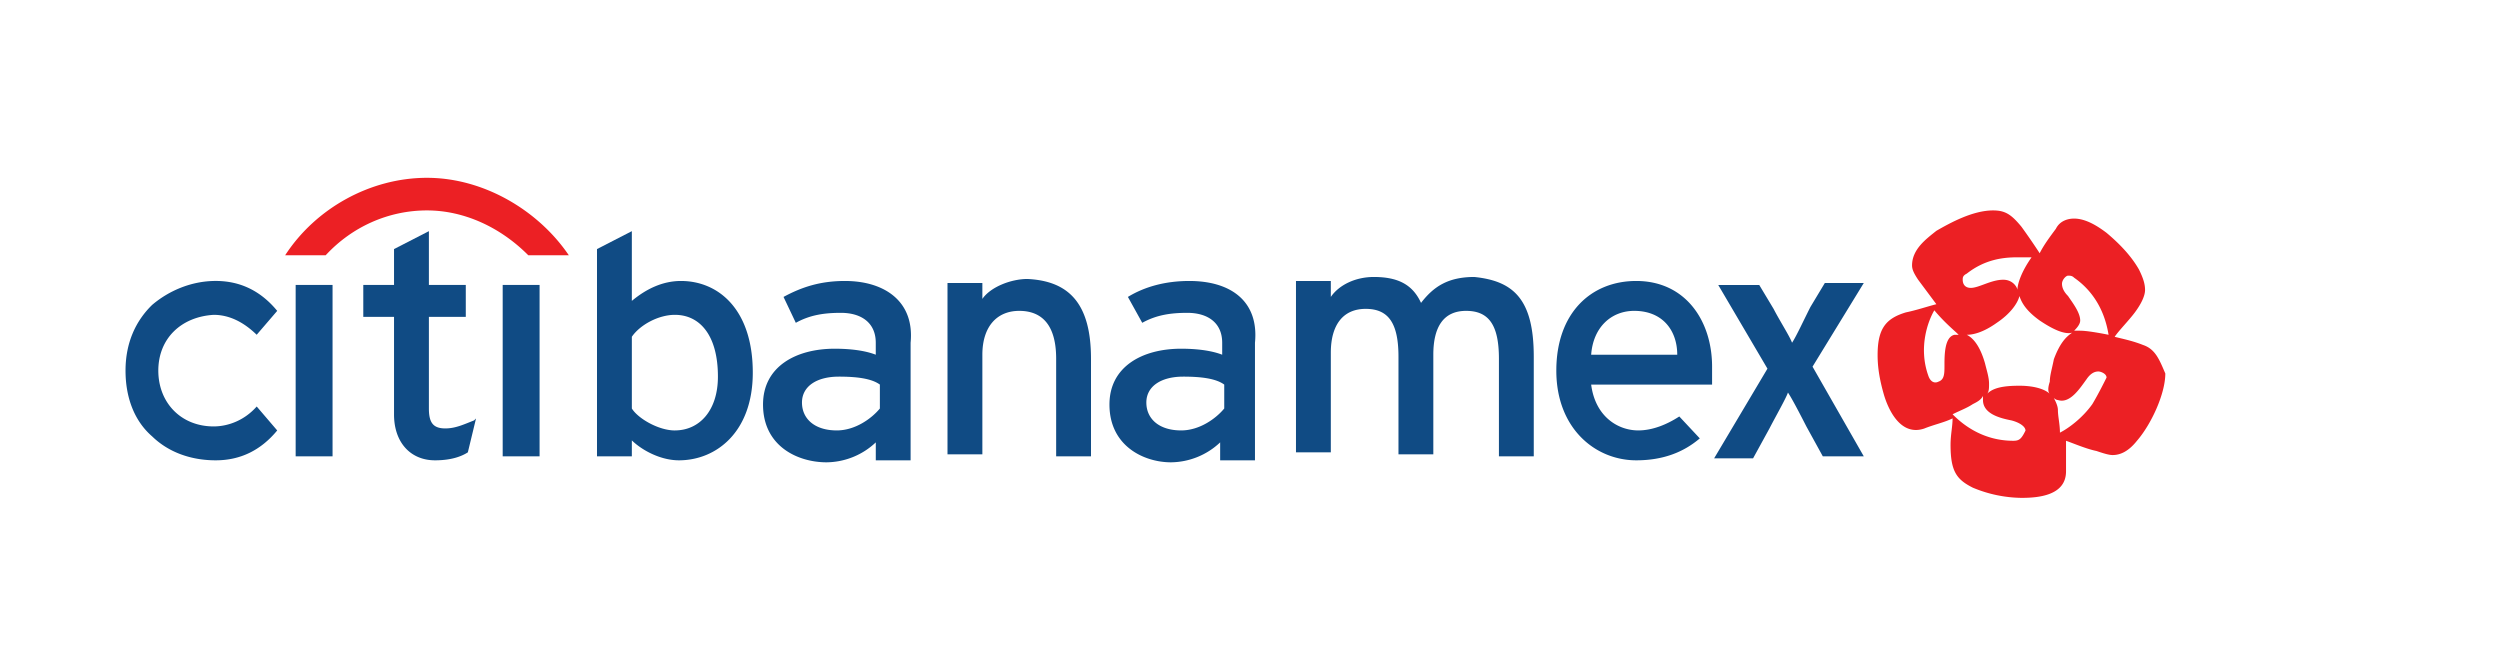 <svg xmlns="http://www.w3.org/2000/svg" width="95" height="25" viewBox="0 0 95 25">
    <g fill="none" fill-rule="evenodd">
        <path fill="#FFF" d="M0 0h95v25H0z"/>
        <g fill-rule="nonzero">
            <path fill="#EC2024" d="M81.435 13.109c-.385-.155-.77-.232-1.078-.31.154-.232.539-.62.77-.93.23-.31.385-.62.385-.852 0-.232-.077-.464-.231-.774-.308-.543-.77-1.007-1.232-1.395-.308-.232-.77-.542-1.232-.542-.23 0-.539.078-.693.387-.23.31-.462.62-.616.93a25.39 25.39 0 0 0-.693-1.007c-.384-.465-.615-.62-1.077-.62-.77 0-1.617.465-2.156.775-.385.31-.924.697-.924 1.317 0 .155.077.31.231.542l.693.93c-.308.077-.77.232-1.155.31-.77.232-1.078.62-1.078 1.626 0 .465.077.93.231 1.472.154.542.616 1.627 1.54 1.317.385-.155.77-.232 1.078-.387 0 .31-.077.62-.077 1.007 0 1.007.23 1.317.847 1.627a4.928 4.928 0 0 0 1.847.387c.616 0 1.694-.078 1.694-1.007V16.75c.231.077.77.31 1.155.387.231.078.462.155.616.155.308 0 .616-.155.924-.542.539-.62 1.078-1.782 1.078-2.557-.231-.542-.385-.93-.847-1.084m-6.698-2.711c.693-.543 1.386-.62 1.925-.62h.538c-.384.542-.538 1.007-.538 1.24 0-.078-.154-.388-.54-.388-.461 0-.923.31-1.231.31-.231 0-.308-.155-.308-.31 0-.077 0-.155.154-.232m-.847 3.486c0 .31 0 .542-.231.62-.154.077-.308 0-.385-.233-.385-1.085 0-2.092.231-2.479.385.465.77.775.924.93h-.154c-.385.077-.385.774-.385 1.162m2.618 2.866c-1.232 0-2.002-.697-2.31-1.007.308-.155.539-.233.77-.387.154-.078.308-.155.385-.31v.155c0 .542.693.697 1.078.774.308.078.538.233.538.388-.154.31-.23.387-.461.387m1.385-1.782c-.154-.155-.539-.31-1.154-.31-.616 0-1.001.078-1.232.31.077-.077.077-.232.077-.387 0-.233-.077-.465-.154-.775-.154-.542-.385-.93-.693-1.084.23 0 .616-.078 1.155-.465.462-.31.77-.697.847-1.007.077.232.23.542.77.93.461.31.923.542 1.231.464-.23.155-.462.388-.693 1.007-.077.388-.154.62-.154.852-.077.233-.077.388 0 .465m1.617.388c-.385.542-.924.93-1.232 1.084 0-.31-.077-.62-.077-.852 0-.155-.077-.31-.154-.465 0 0 .077.078.154.078.462.155.847-.465 1.078-.775.154-.232.308-.31.462-.31.077 0 .308.078.308.233-.077.154-.308.62-.539 1.007m-.462-2.79h-.23c.076-.077.23-.232.23-.387 0-.31-.308-.697-.462-.93-.154-.154-.23-.31-.23-.464 0-.155.153-.31.23-.31.077 0 .154 0 .231.078 1.001.697 1.232 1.704 1.309 2.169-.385-.078-.847-.155-1.078-.155M21.615 9.7h-1.54c-1.078-1.084-2.463-1.704-3.85-1.704-1.462 0-2.848.62-3.849 1.704h-1.54c1.155-1.781 3.234-2.943 5.39-2.943 2.155 0 4.234 1.24 5.389 2.943"/>
            <path fill="#104B84" d="M25.88 10.677c-.702 0-1.325.303-1.87.757v-2.65l-1.324.681v7.875h1.324v-.605c.39.378 1.09.757 1.792.757 1.402 0 2.804-1.06 2.804-3.332 0-2.423-1.325-3.483-2.727-3.483zm-.234 5.68c-.623 0-1.402-.455-1.636-.834v-2.726c.312-.454 1.013-.833 1.636-.833.934 0 1.635.757 1.635 2.348 0 1.287-.7 2.044-1.635 2.044zm15.812-2.727v3.71h-1.324v-3.71c0-1.287-.545-1.817-1.402-1.817-.857 0-1.402.606-1.402 1.666v3.786h-1.325v-6.512h1.325v.605c.311-.454 1.09-.757 1.713-.757 1.558.076 2.415.909 2.415 3.03zm-9.347-2.953c-.935 0-1.636.227-2.337.606l.467.984c.546-.303 1.09-.379 1.714-.379.779 0 1.324.38 1.324 1.136v.455c-.39-.152-.935-.228-1.558-.228-1.48 0-2.726.682-2.726 2.12 0 1.59 1.324 2.197 2.415 2.197a2.76 2.76 0 0 0 1.87-.758v.682h1.323v-4.468c.156-1.59-1.012-2.347-2.492-2.347zm1.324 4.846c-.312.379-.935.833-1.636.833-.857 0-1.324-.454-1.324-1.06 0-.606.545-.984 1.402-.984.701 0 1.246.075 1.558.302v.91zm11.762-4.846c-.935 0-1.714.227-2.337.606l.545.984c.546-.303 1.09-.379 1.714-.379.779 0 1.324.38 1.324 1.136v.455c-.39-.152-.935-.228-1.558-.228-1.48 0-2.726.682-2.726 2.12 0 1.59 1.324 2.197 2.337 2.197a2.76 2.76 0 0 0 1.87-.758v.682h1.323v-4.468c.156-1.59-.934-2.347-2.492-2.347zm1.324 4.846c-.312.379-.935.833-1.636.833-.857 0-1.324-.454-1.324-1.06 0-.606.545-.984 1.402-.984.701 0 1.246.075 1.558.302v.91zm11.762-1.969v3.786h-1.324v-3.71c0-1.287-.39-1.817-1.247-1.817-.857 0-1.246.606-1.246 1.666v3.786h-1.324v-3.71c0-1.288-.39-1.818-1.246-1.818-.857 0-1.325.606-1.325 1.666v3.786h-1.324v-6.512h1.324v.606c.312-.455.935-.758 1.636-.758.935 0 1.48.303 1.792.985.467-.606 1.012-.985 2.025-.985 1.48.152 2.259.833 2.259 3.03zm6.776.379c0-1.742-1.012-3.256-2.882-3.256-1.713 0-3.037 1.211-3.037 3.407 0 2.196 1.48 3.408 3.037 3.408 1.013 0 1.792-.303 2.415-.833l-.779-.833c-.467.303-1.012.53-1.558.53-.779 0-1.635-.53-1.791-1.742h4.595v-.681zm-4.595-.454c.078-1.06.779-1.666 1.635-1.666 1.091 0 1.636.757 1.636 1.666h-3.271zm10.36 3.861h-1.558l-.624-1.135c-.233-.455-.545-1.06-.7-1.288-.078.228-.468.909-.702 1.363l-.623 1.136h-1.48l2.026-3.407-1.87-3.18h1.558l.545.908c.234.454.623 1.06.701 1.287.156-.227.468-.908.701-1.363l.546-.908h1.48l-1.948 3.18 1.947 3.407zM6.016 14.084c0 1.212.857 2.12 2.103 2.12.545 0 1.168-.227 1.636-.757l.779.91c-.624.756-1.402 1.135-2.337 1.135-.935 0-1.792-.303-2.415-.909-.7-.606-1.012-1.514-1.012-2.499 0-1.06.389-1.893 1.012-2.498.623-.53 1.48-.91 2.415-.91s1.713.38 2.337 1.137l-.78.908c-.467-.454-1.012-.757-1.635-.757-1.246.076-2.103.909-2.103 2.12zm5.219-3.256h1.402v6.512h-1.402v-6.512zm6.776 5.15l.078-.076-.311 1.287c-.234.151-.624.303-1.247.303-.934 0-1.558-.682-1.558-1.742v-3.71h-1.168v-1.212h1.168V9.465l1.325-.681v2.044H17.7v1.212h-1.402v3.483c0 .53.155.757.623.757.39 0 .7-.151 1.09-.303zm1.09-5.15h1.403v6.512h-1.402v-6.512z"/>
        </g>
    </g>
</svg>

